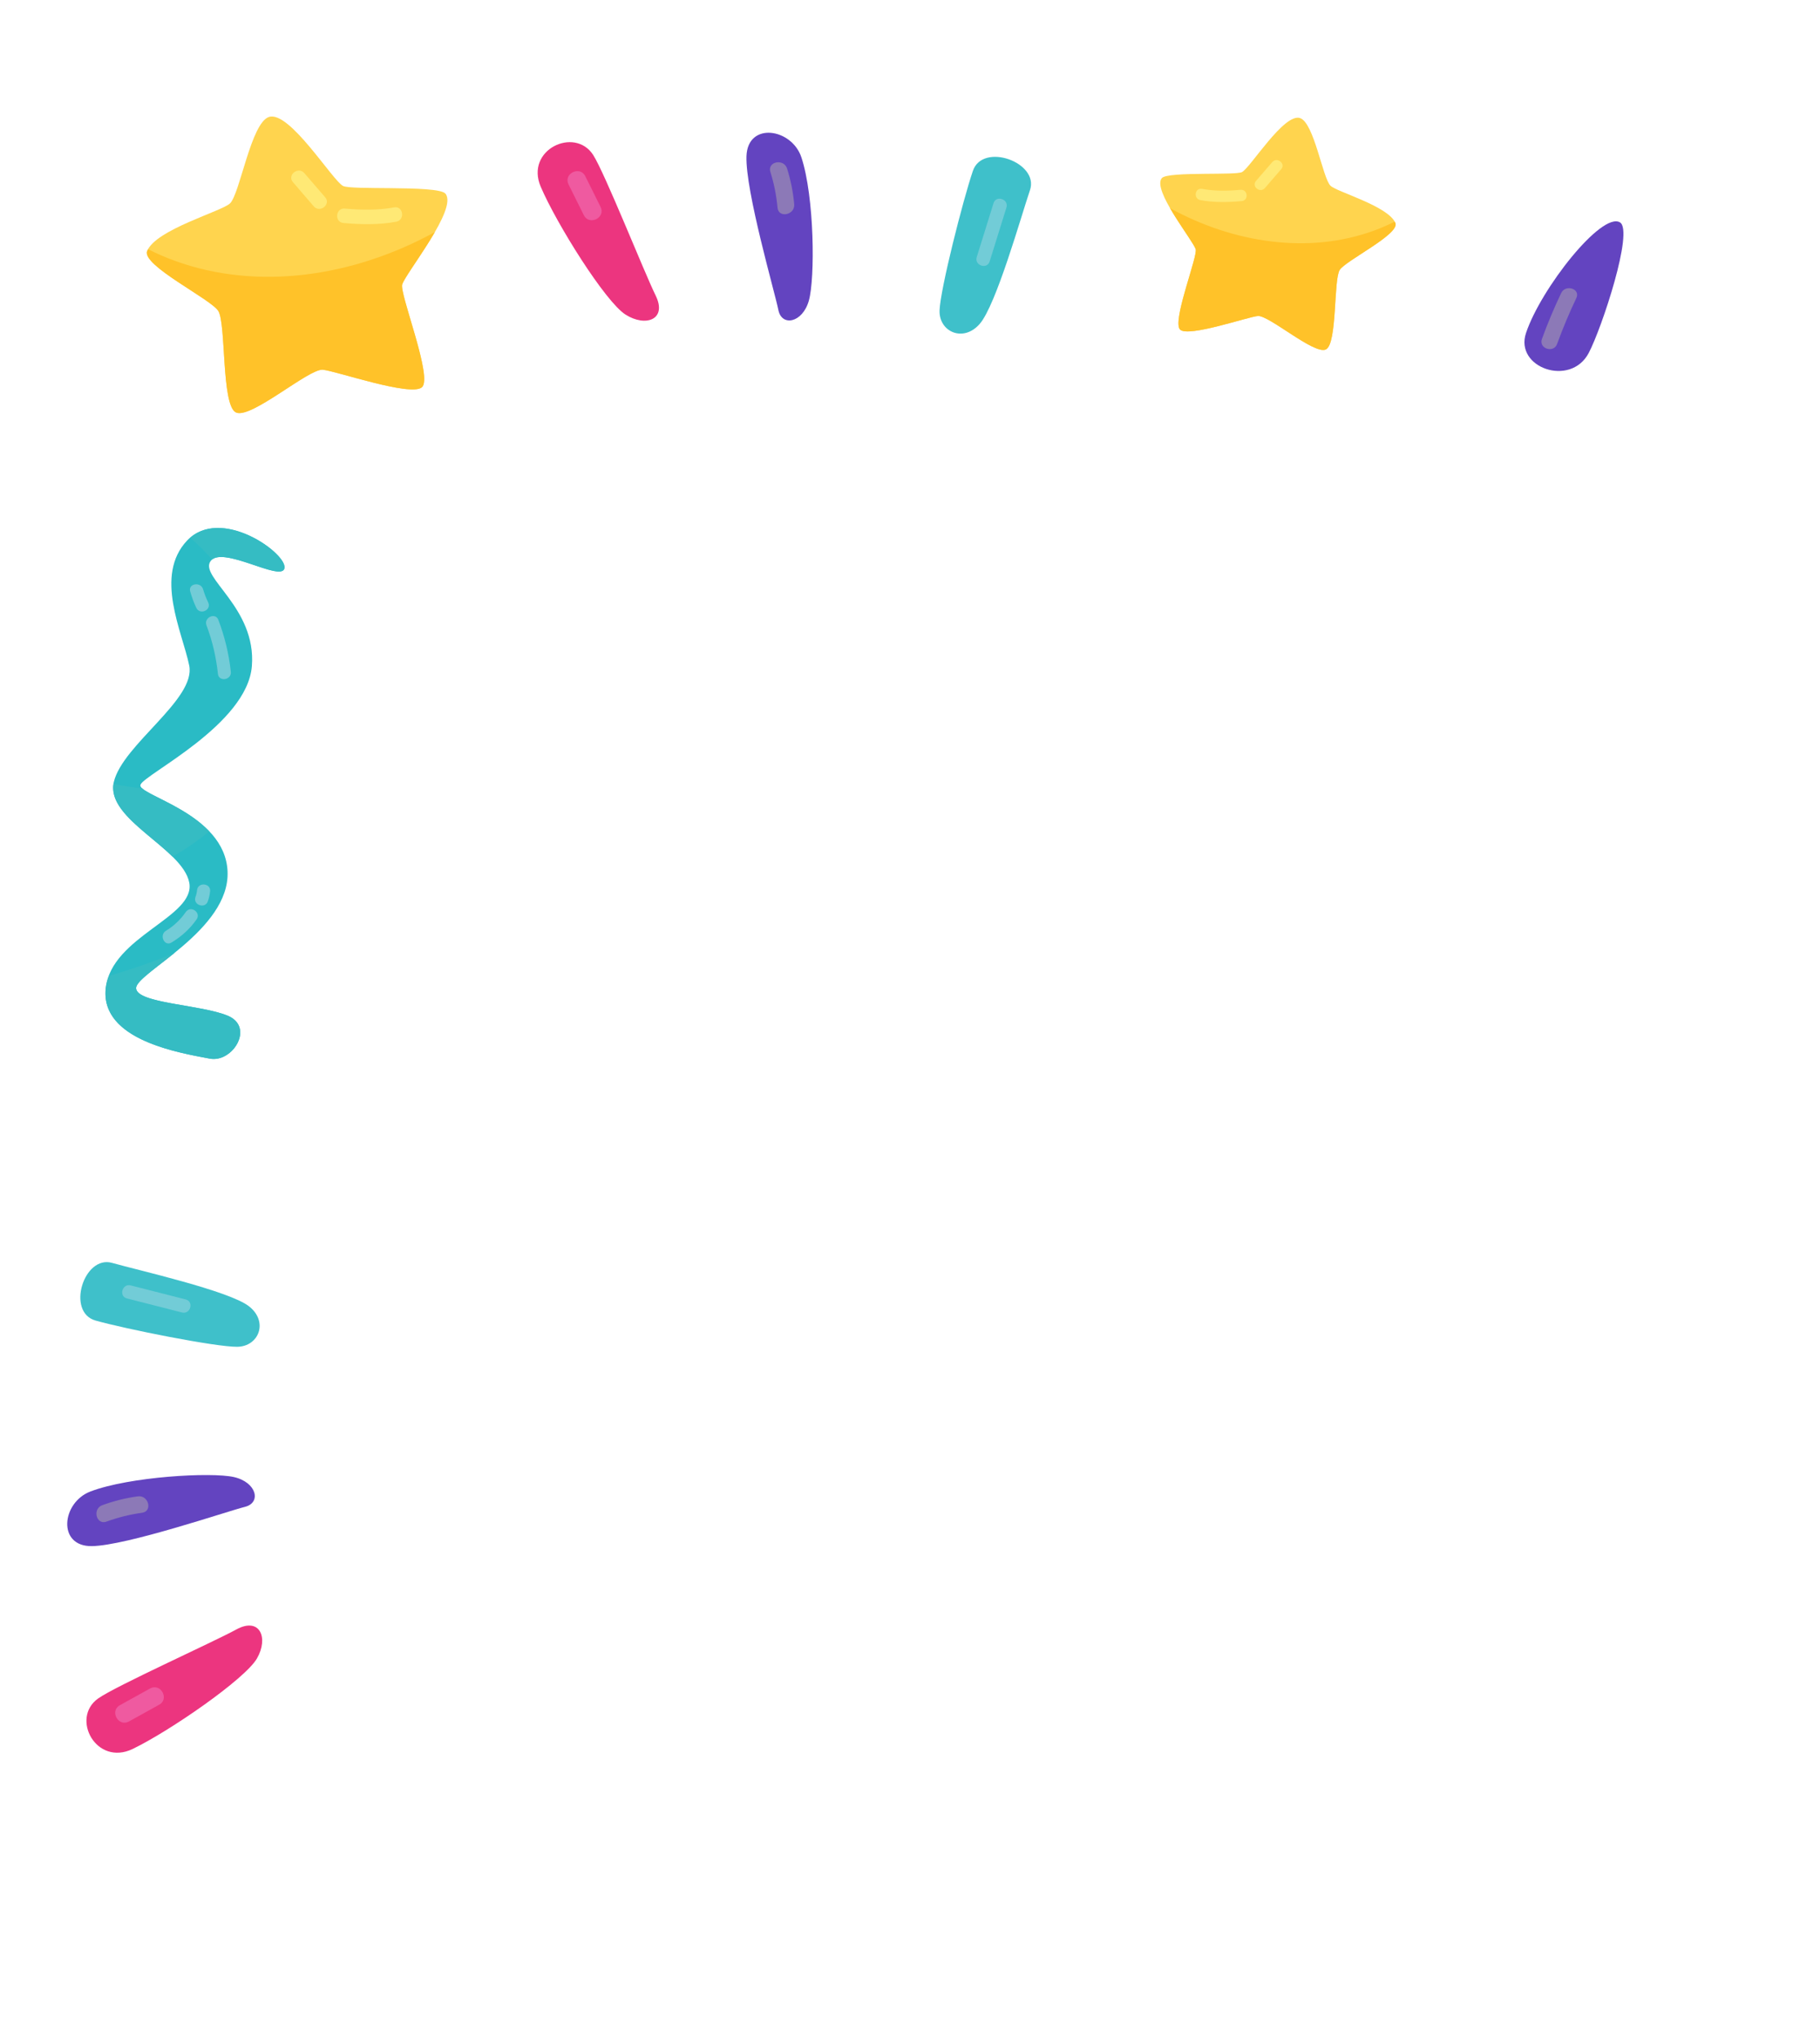 <svg width="250" height="280" viewBox="0 0 250 280" fill="none" xmlns="http://www.w3.org/2000/svg">
<path fill-rule="evenodd" clip-rule="evenodd" d="M55.251 39.046C54.826 40.262 59.49 51.837 57.958 53.18C56.427 54.52 46.092 50.916 44.333 50.773C42.383 50.616 34.334 57.704 32.37 56.618C30.405 55.533 31.069 44.431 29.986 42.703C28.949 41.044 19.405 36.426 20.213 34.461C21.435 31.496 30.487 29.02 31.601 27.924C32.966 26.587 34.469 16.887 36.94 16.063C39.753 15.131 45.694 24.833 47.131 25.54C47.714 25.823 50.627 25.807 53.659 25.838C57.09 25.873 60.671 25.962 61.19 26.596C62.9 28.689 55.868 37.284 55.251 39.046Z" fill="#FFD44E"/>
<path fill-rule="evenodd" clip-rule="evenodd" d="M32.483 56.668C32.443 56.653 32.405 56.638 32.369 56.617C30.405 55.532 31.069 44.431 29.986 42.703C28.952 41.053 19.48 36.462 20.204 34.484C20.208 34.477 20.21 34.468 20.213 34.461L20.346 34.23C21.54 34.829 22.759 35.355 23.995 35.807C35.441 39.987 48.598 37.981 59.733 31.87C58.372 34.234 56.554 36.756 55.697 38.185C55.691 38.196 55.684 38.208 55.679 38.217C55.676 38.217 55.675 38.219 55.674 38.221C55.673 38.226 55.669 38.231 55.667 38.235C55.666 38.237 55.664 38.237 55.663 38.242C55.663 38.244 55.66 38.249 55.657 38.249C55.656 38.256 55.651 38.26 55.65 38.265C55.649 38.267 55.649 38.267 55.649 38.267C55.645 38.272 55.642 38.278 55.639 38.282C55.639 38.285 55.637 38.285 55.636 38.288C55.632 38.294 55.631 38.297 55.626 38.304C55.626 38.305 55.624 38.305 55.624 38.308C55.62 38.314 55.619 38.317 55.614 38.324C55.614 38.324 55.614 38.324 55.613 38.326C55.606 38.339 55.597 38.353 55.59 38.365C55.587 38.374 55.583 38.378 55.579 38.383C55.578 38.385 55.578 38.385 55.578 38.385C55.576 38.391 55.572 38.396 55.569 38.406C55.569 38.406 55.569 38.406 55.566 38.406C55.516 38.494 55.47 38.578 55.428 38.657C55.422 38.669 55.417 38.678 55.411 38.689C55.412 38.689 55.411 38.691 55.411 38.691C55.394 38.725 55.377 38.755 55.362 38.784L55.363 38.787C55.343 38.828 55.324 38.866 55.308 38.902C55.309 38.902 55.308 38.905 55.308 38.905C55.307 38.909 55.305 38.912 55.302 38.916C55.304 38.916 55.302 38.918 55.302 38.918C55.301 38.922 55.3 38.925 55.296 38.929C55.295 38.932 55.295 38.932 55.295 38.932C55.291 38.945 55.285 38.957 55.28 38.97C55.281 38.97 55.28 38.97 55.279 38.973C55.278 38.977 55.278 38.979 55.274 38.982C55.274 38.984 55.274 38.984 55.273 38.986C55.272 38.989 55.27 38.991 55.269 38.995C55.269 38.995 55.269 38.995 55.269 38.998C55.268 38.999 55.267 39.005 55.265 39.007L55.264 39.009C55.262 39.014 55.262 39.015 55.261 39.018L55.26 39.02C55.258 39.025 55.258 39.027 55.256 39.031L55.255 39.034C55.254 39.036 55.252 39.041 55.251 39.045C54.849 40.196 58.995 50.602 58.155 52.871C58.108 53.002 58.042 53.106 57.958 53.18C56.427 54.52 46.092 50.916 44.333 50.773C42.417 50.619 34.622 57.449 32.483 56.668Z" fill="#FFC229"/>
<path fill-rule="evenodd" clip-rule="evenodd" d="M46.903 30.563C45.929 30.206 46.195 28.532 47.378 28.641C49.548 28.841 51.971 28.891 54.118 28.478C54.317 28.442 54.489 28.453 54.638 28.507C55.447 28.804 55.498 30.238 54.429 30.445C52.132 30.89 49.502 30.838 47.178 30.622C47.076 30.613 46.984 30.593 46.903 30.563Z" fill="#FFE975"/>
<path fill-rule="evenodd" clip-rule="evenodd" d="M43.516 28.628C43.366 28.573 43.222 28.475 43.093 28.328C42.144 27.225 41.19 26.122 40.241 25.017C39.525 24.193 40.549 23.172 41.387 23.479C41.537 23.533 41.681 23.631 41.809 23.778C42.761 24.881 43.712 25.986 44.664 27.086C45.378 27.915 44.355 28.936 43.516 28.628Z" fill="#FFE975"/>
<path fill-rule="evenodd" clip-rule="evenodd" d="M164.237 34.212C164.569 35.164 160.917 44.228 162.117 45.28C163.316 46.33 171.409 43.507 172.787 43.395C174.314 43.272 180.616 48.823 182.155 47.972C183.693 47.122 183.173 38.429 184.021 37.075C184.833 35.777 192.307 32.16 191.674 30.622C190.717 28.3 183.629 26.361 182.757 25.503C181.688 24.456 180.51 16.859 178.576 16.214C176.373 15.484 171.721 23.082 170.595 23.635C170.139 23.857 167.857 23.845 165.483 23.869C162.796 23.896 159.993 23.966 159.586 24.463C158.247 26.102 163.754 32.832 164.237 34.212Z" fill="#FFD44E"/>
<path fill-rule="evenodd" clip-rule="evenodd" d="M182.066 48.011C182.097 48 182.127 47.988 182.155 47.972C183.693 47.122 183.173 38.429 184.021 37.076C184.83 35.784 192.248 32.189 191.681 30.64C191.678 30.634 191.676 30.627 191.674 30.622L191.57 30.441C190.635 30.91 189.68 31.322 188.712 31.676C179.749 34.949 169.447 33.378 160.726 28.593C161.793 30.444 163.216 32.419 163.887 33.538C163.892 33.547 163.897 33.556 163.902 33.563C163.904 33.563 163.904 33.565 163.905 33.566C163.906 33.57 163.909 33.574 163.911 33.577C163.911 33.579 163.913 33.579 163.914 33.582C163.914 33.584 163.916 33.588 163.918 33.588C163.919 33.593 163.923 33.597 163.924 33.6C163.925 33.602 163.925 33.602 163.925 33.602C163.928 33.606 163.93 33.611 163.933 33.614C163.933 33.616 163.934 33.616 163.935 33.618C163.938 33.623 163.939 33.625 163.943 33.631C163.943 33.632 163.944 33.632 163.944 33.634C163.948 33.639 163.948 33.641 163.952 33.647C163.953 33.647 163.953 33.647 163.953 33.648C163.958 33.658 163.966 33.67 163.971 33.679C163.973 33.685 163.976 33.689 163.98 33.693C163.98 33.695 163.98 33.695 163.98 33.695C163.982 33.699 163.985 33.703 163.987 33.711C163.987 33.711 163.987 33.711 163.99 33.711C164.029 33.78 164.065 33.845 164.098 33.908C164.103 33.917 164.106 33.924 164.111 33.933C164.11 33.933 164.111 33.934 164.111 33.934C164.124 33.961 164.138 33.984 164.149 34.007L164.149 34.009C164.165 34.041 164.179 34.071 164.192 34.099C164.191 34.099 164.192 34.101 164.192 34.101C164.193 34.105 164.194 34.107 164.196 34.11C164.195 34.11 164.196 34.112 164.196 34.112C164.197 34.115 164.198 34.117 164.201 34.121C164.202 34.123 164.202 34.123 164.202 34.123C164.205 34.133 164.209 34.142 164.214 34.153C164.213 34.153 164.214 34.153 164.214 34.155C164.215 34.158 164.216 34.16 164.219 34.162C164.219 34.164 164.219 34.164 164.219 34.165C164.22 34.167 164.221 34.169 164.222 34.172C164.222 34.172 164.222 34.172 164.223 34.174C164.223 34.176 164.224 34.18 164.226 34.181L164.226 34.183C164.228 34.187 164.228 34.188 164.229 34.19L164.23 34.191C164.231 34.196 164.231 34.197 164.233 34.201L164.233 34.203C164.234 34.204 164.235 34.208 164.237 34.212C164.552 35.113 161.305 43.261 161.962 45.039C161.999 45.141 162.051 45.222 162.117 45.28C163.316 46.33 171.409 43.507 172.786 43.395C174.286 43.275 180.391 48.623 182.066 48.011Z" fill="#FFC229"/>
<path fill-rule="evenodd" clip-rule="evenodd" d="M170.774 27.569C171.537 27.29 171.328 25.979 170.402 26.064C168.702 26.22 166.805 26.26 165.124 25.936C164.968 25.908 164.833 25.917 164.716 25.959C164.083 26.192 164.043 27.315 164.881 27.477C166.679 27.825 168.739 27.784 170.558 27.615C170.638 27.608 170.71 27.593 170.774 27.569Z" fill="#FFE975"/>
<path fill-rule="evenodd" clip-rule="evenodd" d="M173.426 26.053C173.543 26.01 173.657 25.934 173.757 25.819C174.5 24.955 175.247 24.091 175.991 23.226C176.551 22.581 175.749 21.781 175.093 22.021C174.976 22.064 174.863 22.141 174.763 22.256C174.017 23.119 173.272 23.985 172.527 24.846C171.968 25.495 172.769 26.295 173.426 26.053Z" fill="#FFE975"/>
<path fill-rule="evenodd" clip-rule="evenodd" d="M28.807 145.371C24.829 144.607 13.748 142.873 14.524 135.711C15.299 128.548 26.917 125.946 25.995 121.194C25.075 116.442 14.424 112.534 15.633 107.39C16.844 102.246 26.952 96.031 25.989 91.379C25.026 86.726 21.157 79.038 25.703 74.225C30.248 69.415 39.359 75.916 39.077 77.988C38.933 79.045 36.709 78.199 34.353 77.413C32.097 76.662 29.721 75.963 28.931 77.046C27.317 79.262 35.23 83.431 34.599 91.462C33.969 99.488 19.918 106.271 19.306 107.746C18.694 109.22 30.913 111.588 31.259 119.673C31.606 127.756 18.642 133.601 18.697 135.698C18.754 137.79 27.499 137.928 31.259 139.471C35.017 141.012 31.974 145.982 28.807 145.371Z" fill="#2ABBC5"/>
<path fill-rule="evenodd" clip-rule="evenodd" d="M30.692 145.116C30.69 145.116 30.689 145.116 30.687 145.12C30.12 145.379 29.492 145.493 28.857 145.38C28.854 145.38 28.852 145.38 28.85 145.38C28.842 145.377 28.833 145.377 28.825 145.375C28.82 145.375 28.814 145.371 28.807 145.371C25.475 144.729 17.154 143.409 15.001 138.785C14.585 137.892 14.399 136.872 14.523 135.711L14.525 135.711C14.526 135.697 14.527 135.684 14.529 135.671C14.529 135.668 14.53 135.665 14.53 135.661C14.53 135.659 14.531 135.655 14.531 135.652C14.6 135.07 14.761 134.531 14.959 134.006C18.043 133.122 21.062 132.094 23.977 130.854C21.252 133.06 18.786 134.698 18.701 135.635C18.7 135.635 18.7 135.635 18.7 135.635C18.7 135.639 18.7 135.642 18.699 135.646C18.7 135.646 18.699 135.648 18.699 135.648C18.699 135.652 18.698 135.655 18.699 135.658C18.698 135.659 18.699 135.662 18.699 135.662C18.698 135.665 18.698 135.669 18.698 135.671C18.698 135.671 18.698 135.671 18.698 135.675C18.699 135.678 18.698 135.678 18.698 135.682C18.698 135.685 18.697 135.685 18.697 135.685C18.697 135.688 18.697 135.694 18.697 135.698C18.701 135.805 18.727 135.907 18.772 136.003C19.629 137.809 27.69 138.006 31.259 139.471C34.237 140.694 32.945 144.067 30.705 145.109C30.7 145.113 30.696 145.113 30.692 145.116Z" fill="#35BCC3"/>
<path fill-rule="evenodd" clip-rule="evenodd" d="M38.781 78.401C38.076 78.727 36.258 78.051 34.353 77.413C32.446 76.778 30.454 76.182 29.407 76.665C29.309 76.71 29.223 76.764 29.144 76.825C28.2 75.772 27.2 74.776 26.137 73.856C26.529 73.515 26.948 73.249 27.387 73.049C31.82 71.001 38.279 75.403 39.015 77.525C39.075 77.698 39.095 77.854 39.077 77.989C39.077 77.992 39.075 77.995 39.076 77.998C39.047 78.195 38.944 78.326 38.781 78.401Z" fill="#35BCC3"/>
<path fill-rule="evenodd" clip-rule="evenodd" d="M23.705 117.643C22.646 116.599 21.358 115.566 20.119 114.527C17.539 112.351 15.182 110.13 15.604 107.62C16.897 107.938 18.205 108.139 19.514 108.248C19.741 108.461 20.119 108.695 20.609 108.958C22.558 110.014 26.253 111.56 28.741 114.17C27.127 115.492 25.447 116.642 23.705 117.643Z" fill="#35BCC3"/>
<path fill-rule="evenodd" clip-rule="evenodd" d="M31.182 93.167C30.686 93.394 30.011 93.231 29.936 92.543C29.691 90.248 29.18 88.031 28.364 85.873C28.162 85.337 28.471 84.88 28.878 84.692C29.285 84.504 29.792 84.584 29.993 85.122C30.866 87.428 31.446 89.792 31.707 92.247C31.757 92.698 31.509 93.015 31.182 93.167Z" fill="#72CCD7"/>
<path fill-rule="evenodd" clip-rule="evenodd" d="M28.158 83.885C27.751 84.072 27.22 83.999 26.971 83.483C26.622 82.751 26.35 81.998 26.127 81.221C26.002 80.783 26.205 80.474 26.518 80.329C26.992 80.107 27.709 80.266 27.899 80.927C28.078 81.551 28.321 82.143 28.599 82.728C28.848 83.25 28.565 83.696 28.158 83.885Z" fill="#72CCD7"/>
<path fill-rule="evenodd" clip-rule="evenodd" d="M23.46 129.482C22.523 129.914 21.859 128.378 22.804 127.809C23.896 127.151 24.801 126.272 25.53 125.23C25.631 125.087 25.752 124.99 25.883 124.926C26.595 124.598 27.563 125.452 27.004 126.252C26.087 127.56 24.933 128.602 23.56 129.427C23.526 129.447 23.493 129.465 23.46 129.482Z" fill="#72CCD7"/>
<path fill-rule="evenodd" clip-rule="evenodd" d="M28.11 124.274C27.486 124.56 26.55 124.004 26.854 123.169C26.97 122.855 27.036 122.565 27.07 122.235C27.105 121.884 27.298 121.657 27.544 121.542C28.103 121.283 28.938 121.607 28.858 122.4C28.809 122.877 28.706 123.334 28.542 123.783C28.453 124.031 28.295 124.188 28.11 124.274Z" fill="#72CCD7"/>
<path fill-rule="evenodd" clip-rule="evenodd" d="M81.47 21.266C78.935 17.355 72.097 20.55 74.277 25.647C76.456 30.747 83.142 41.429 85.919 43.199C88.698 44.967 91.677 43.875 90.063 40.584C88.448 37.294 83.07 23.732 81.47 21.266Z" fill="#EC357F"/>
<path fill-rule="evenodd" clip-rule="evenodd" d="M78.011 24.395C78.326 23.468 79.829 23.053 80.395 24.192C81.097 25.602 81.798 27.012 82.5 28.421C82.666 28.758 82.675 29.076 82.583 29.348C82.267 30.276 80.763 30.692 80.198 29.552C79.496 28.143 78.795 26.733 78.094 25.323C77.926 24.987 77.918 24.67 78.011 24.395Z" fill="#EF5AA0"/>
<path fill-rule="evenodd" clip-rule="evenodd" d="M110.086 21.621C108.765 17.605 102.705 16.685 102.537 21.442C102.369 26.201 106.457 40.236 106.917 42.562C107.374 44.89 110.236 44.351 111.106 41.289C111.975 38.23 111.873 27.041 110.086 21.621Z" fill="#6344C0"/>
<path fill-rule="evenodd" clip-rule="evenodd" d="M105.811 22.963C106.113 22.081 107.749 21.976 108.115 23.145C108.62 24.746 108.945 26.375 109.094 28.045C109.111 28.234 109.088 28.406 109.036 28.558C108.677 29.615 106.915 29.813 106.801 28.516C106.651 26.845 106.325 25.214 105.823 23.614C105.743 23.366 105.748 23.147 105.811 22.963Z" fill="#8C79B7"/>
<path fill-rule="evenodd" clip-rule="evenodd" d="M141.482 26.108C142.779 22.297 134.989 19.495 133.637 23.468C132.284 27.438 129.171 39.673 129.061 42.614C128.951 45.555 132.314 47.089 134.583 44.471C136.85 41.853 140.277 29.645 141.482 26.108Z" fill="#3FC0CA"/>
<path fill-rule="evenodd" clip-rule="evenodd" d="M136.482 27.873C136.86 26.765 138.6 27.366 138.247 28.499C137.479 30.968 136.711 33.433 135.942 35.901C135.939 35.911 135.935 35.92 135.932 35.931C135.554 37.039 133.814 36.438 134.168 35.305C134.936 32.838 135.704 30.372 136.472 27.903C136.476 27.892 136.479 27.883 136.482 27.873Z" fill="#72CCD7"/>
<path fill-rule="evenodd" clip-rule="evenodd" d="M13.474 233.242C9.669 235.951 13.214 242.583 18.229 240.169C23.246 237.755 33.651 230.593 35.293 227.748C36.933 224.903 35.69 221.999 32.463 223.762C29.236 225.527 15.873 231.533 13.474 233.242Z" fill="#EC357F"/>
<path fill-rule="evenodd" clip-rule="evenodd" d="M16.788 236.523C15.841 236.255 15.349 234.784 16.466 234.165C17.849 233.4 19.231 232.634 20.612 231.868C20.942 231.687 21.262 231.662 21.54 231.74C22.488 232.008 22.979 233.481 21.861 234.098C20.481 234.864 19.098 235.629 17.716 236.395C17.386 236.578 17.068 236.602 16.788 236.523Z" fill="#EF5AA0"/>
<path fill-rule="evenodd" clip-rule="evenodd" d="M12.426 204.813C8.456 206.322 7.829 212.384 12.617 212.317C17.407 212.251 31.308 207.502 33.623 206.932C35.94 206.364 35.258 203.549 32.139 202.835C29.022 202.123 17.784 202.773 12.426 204.813Z" fill="#6344C0"/>
<path fill-rule="evenodd" clip-rule="evenodd" d="M13.984 208.991C13.083 208.735 12.897 207.116 14.054 206.695C15.638 206.115 17.259 205.713 18.929 205.482C19.118 205.456 19.292 205.471 19.448 205.515C20.527 205.82 20.813 207.559 19.515 207.737C17.844 207.967 16.22 208.371 14.637 208.948C14.392 209.039 14.172 209.045 13.984 208.991Z" fill="#8C79B7"/>
<path fill-rule="evenodd" clip-rule="evenodd" d="M15.395 173.422C11.501 172.321 9.069 180.193 13.126 181.341C17.182 182.489 29.628 184.979 32.589 184.944C35.549 184.909 36.925 181.495 34.184 179.37C31.442 177.248 19.008 174.445 15.395 173.422Z" fill="#3FC0CA"/>
<path fill-rule="evenodd" clip-rule="evenodd" d="M17.413 178.299C16.281 177.978 16.799 176.222 17.955 176.516C20.474 177.158 22.988 177.799 25.506 178.441C25.516 178.444 25.525 178.447 25.536 178.449C26.668 178.771 26.149 180.528 24.993 180.232C22.477 179.59 19.962 178.949 17.443 178.307C17.432 178.304 17.423 178.302 17.413 178.299Z" fill="#72CCD7"/>
<path fill-rule="evenodd" clip-rule="evenodd" d="M209.616 45.733C208.022 50.506 215.734 53.199 218.226 48.481C220.036 45.053 224.449 31.678 222.523 30.537C219.998 29.042 211.646 39.641 209.616 45.733Z" fill="#6344C0"/>
<path fill-rule="evenodd" clip-rule="evenodd" d="M212.485 47.878C211.966 47.708 211.564 47.209 211.804 46.547C212.584 44.401 213.466 42.301 214.447 40.243C214.747 39.611 215.424 39.468 215.945 39.641C216.464 39.811 216.833 40.295 216.53 40.93C215.549 42.988 214.667 45.089 213.888 47.234C213.648 47.895 213.009 48.052 212.485 47.878Z" fill="#8C79B7"/>
</svg>
